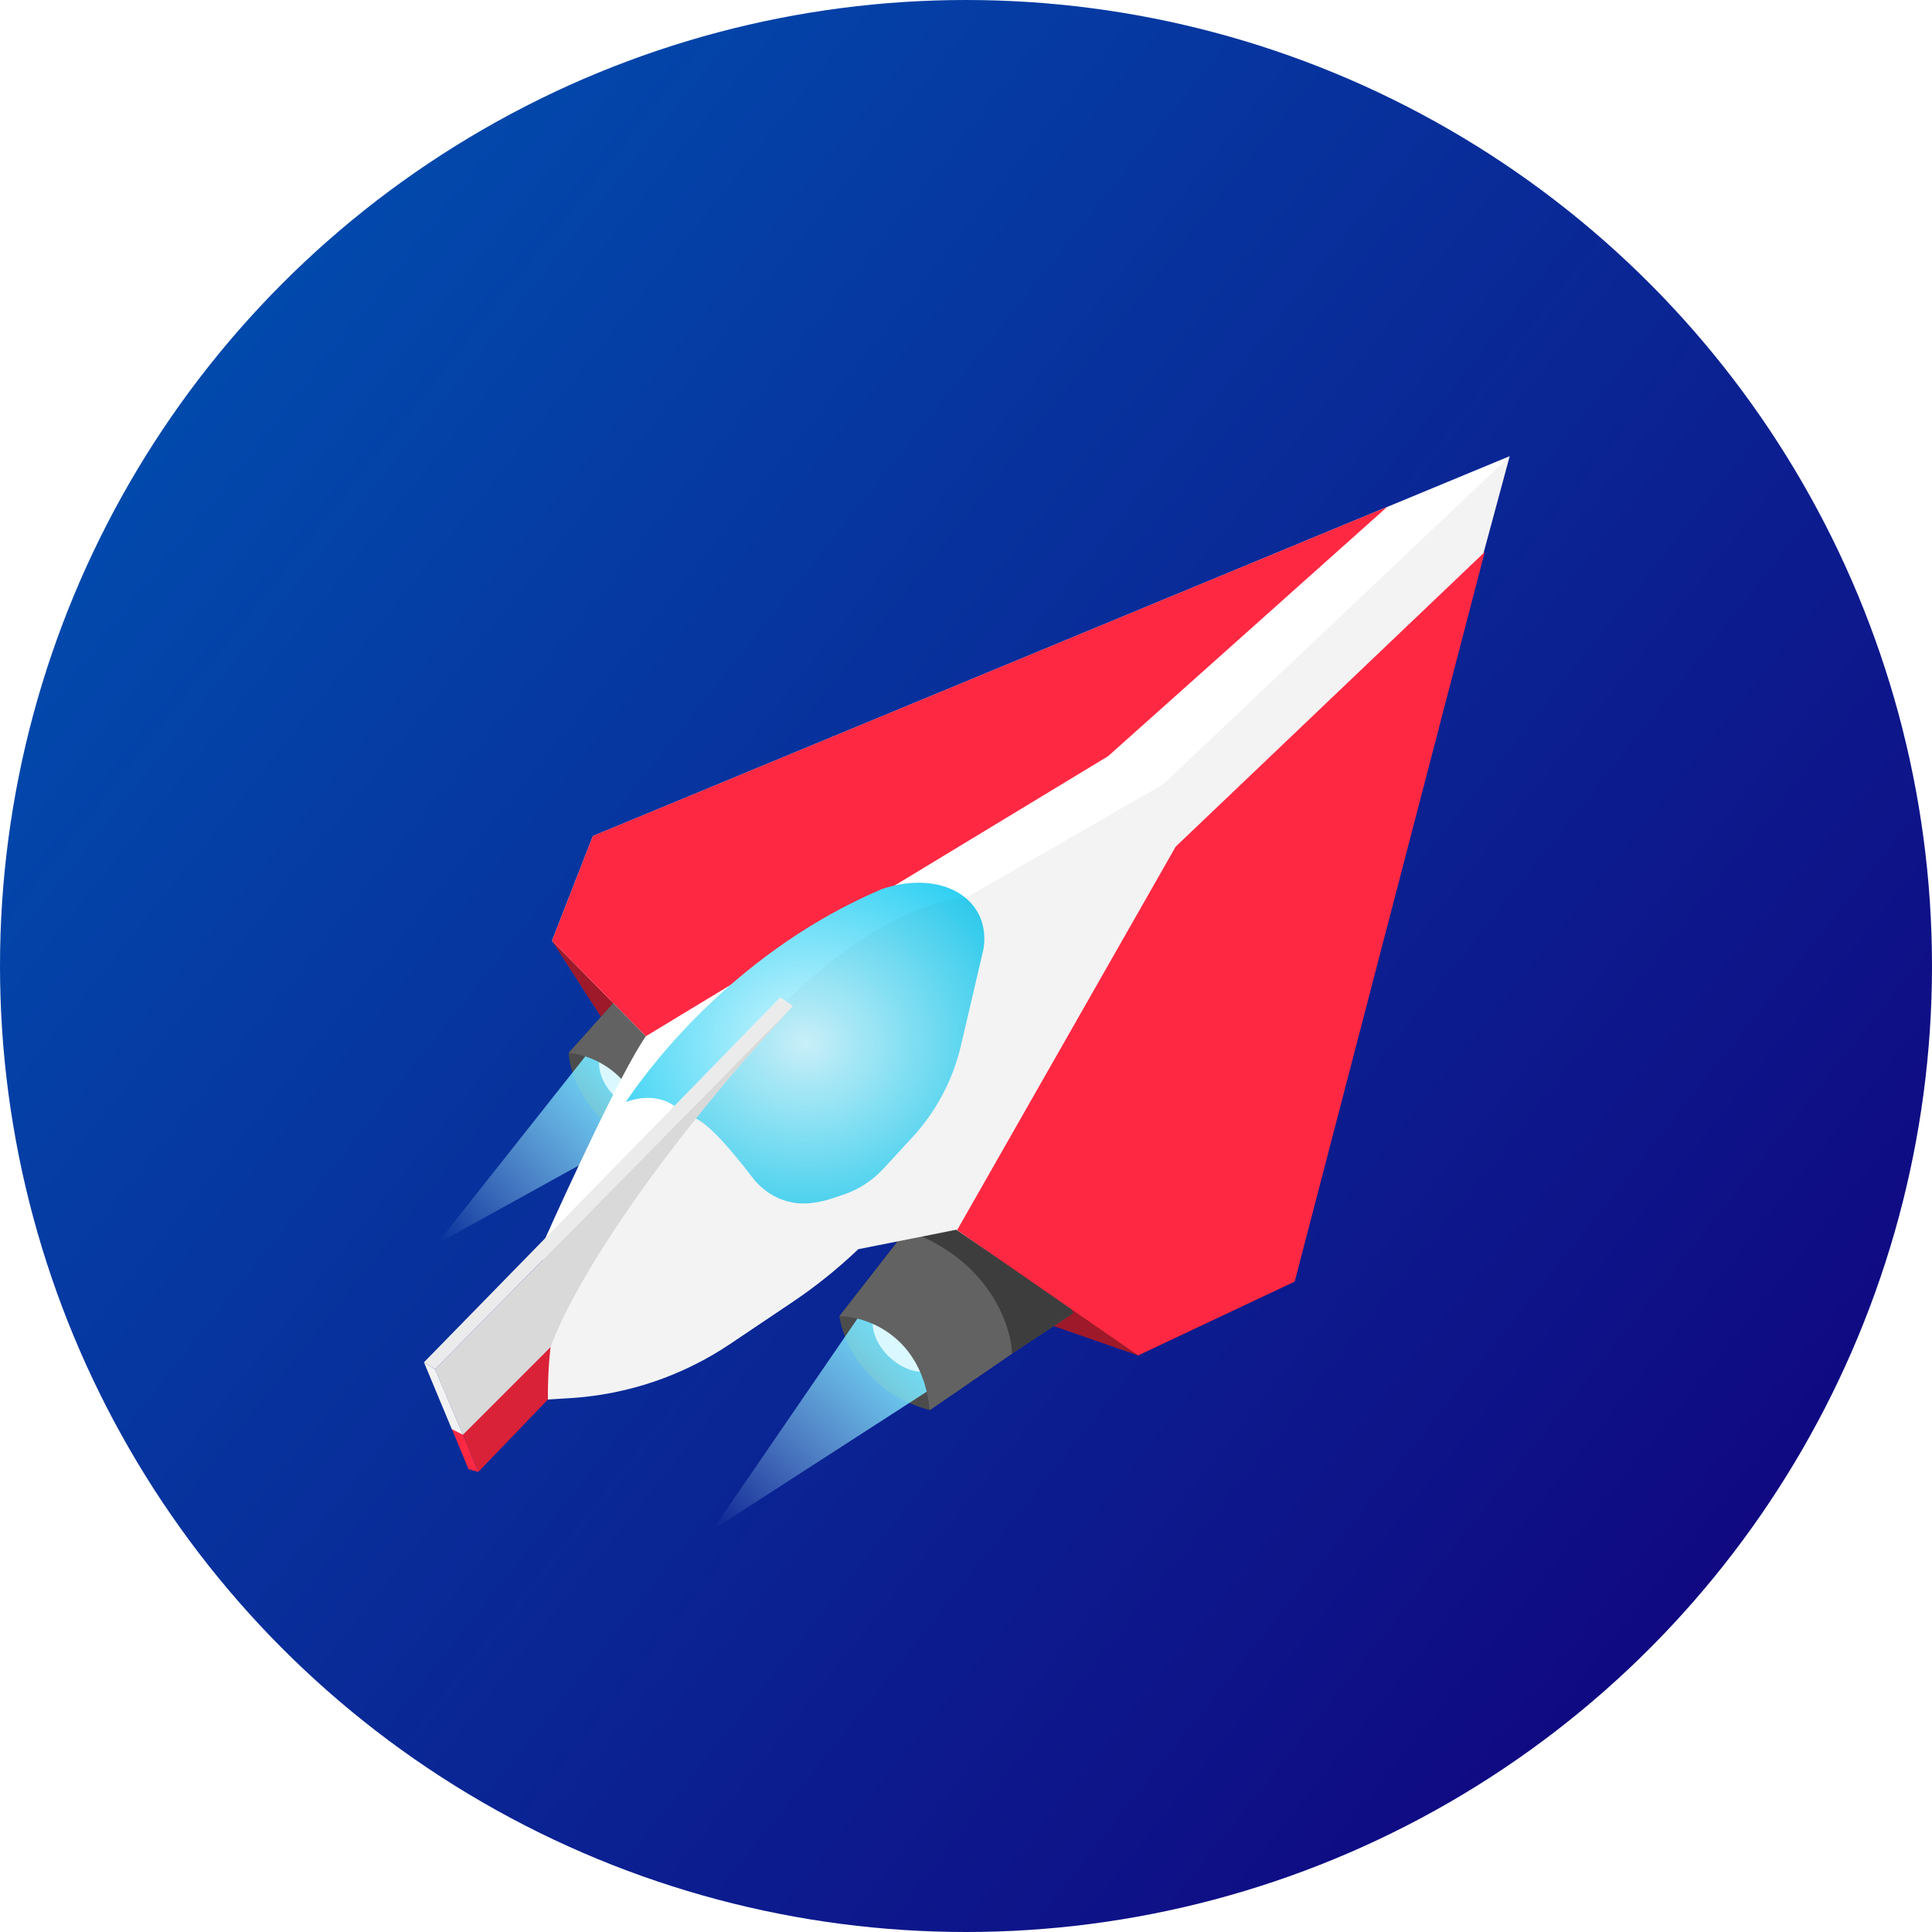 <?xml version="1.0" encoding="UTF-8"?>
<svg fill="none" viewBox="0 0 360 360" xmlns="http://www.w3.org/2000/svg">
<circle cx="180" cy="180" r="180" fill="url(#d)"/>
<path d="m212.06 252.55 29.049-13.747 2.335-49.54-25.16 1.297-47.205 47.724 40.981 14.266z" fill="#FF2842"/>
<path d="m120.5 202.68-17.637-27.387 42.278-15.858 12.968 9.856-37.09 21.528-0.519 11.861z" fill="#FF2842"/>
<path d="m212.06 252.55 29.049-13.747 2.335-49.54-25.16 1.297-47.205 47.724 40.981 14.266z" fill="#000" fill-opacity=".38"/>
<path d="m120.5 202.68-17.637-27.387 42.278-15.858 12.968 9.856-37.09 21.528-0.519 11.861z" fill="#000" fill-opacity=".38"/>
<path d="m199.98 244.72-11.399 7.51-19.691-22.986 24.541-0.522 6.549 15.998z" fill="#626262"/>
<path d="m199.98 244.72-11.399 7.51-19.691-22.986 24.541-0.522 6.549 15.998z" fill="#000" fill-opacity=".38"/>
<path d="m173.24 262.75c-11.989-3.23-16.214-13.013-16.827-17.501l12.472-16.006 19.691 22.986-15.336 10.521z" fill="#626262"/>
<path d="m173.24 262.75c-11.989-3.23-16.214-13.013-16.827-17.501l12.472-16.006 19.691 22.986-15.336 10.521z" fill="#000" fill-opacity=".23"/>
<path d="m176.34 256.96-43.596 28.148 29.55-43.079 13.788-0.234 0.258 15.165z" fill="url(#c)"/>
<g filter="url(#f)">
<ellipse transform="rotate(-46.894 169.3 249.1)" cx="169.3" cy="249.1" rx="5.187" ry="7.771" fill="#DAF8FF"/>
</g>
<path d="m188.58 252.23-15.336 10.521c-1.383-13.89-11.794-17.455-16.827-17.501l12.472-16.006c15.323 5.424 19.512 17.584 19.691 22.986z" fill="#626262"/>
<path d="m146.54 198.49-11.088 6.263-16.862-22.647 22.874 1.078 5.076 15.306z" fill="#626262"/>
<path d="m146.54 198.49-11.088 6.263-16.862-22.647 22.874 1.078 5.076 15.306z" fill="#000" fill-opacity=".38"/>
<path d="m120.51 213.57c-10.953-3.769-14.262-13.144-14.547-17.36l12.627-14.101 16.862 22.647-14.942 8.814z" fill="#626262"/>
<path d="m120.51 213.57c-10.953-3.769-14.262-13.144-14.547-17.36l12.627-14.101 16.862 22.647-14.942 8.814z" fill="#000" fill-opacity=".23"/>
<path d="m123.76 208.37-42.367 23.42 30.246-38.211 12.848 0.661-0.727 14.13z" fill="url(#b)"/>
<g filter="url(#e)">
<ellipse transform="rotate(-42.978 117.71 200.61)" cx="117.71" cy="200.61" rx="4.839" ry="7.249" fill="#DAF8FF"/>
</g>
<path d="m135.45 204.75-14.942 8.814c-0.403-13.014-9.866-16.996-14.547-17.36l12.627-14.101c13.916 6.024 17.04 17.608 16.862 22.647z" fill="#626262"/>
<path d="m281.31 85.002-4.814 17.824-35.389 135.91-29.194 13.228-33.719-22.825-18.27 3.631c-3.797 3.625-7.897 6.919-12.253 9.848l-11.621 7.81c-8.825 5.932-19.068 9.412-29.68 10.083l-4.286 0.271v-9.337l-1.037-19.453c4.658-10.461 15.042-32.888 19.307-38.905-6.887-6.989-10.604-10.799-17.492-17.788l7.615-19.515 170.83-70.783z" fill="#fff"/>
<path d="m276.5 102.83 4.814-17.824-64.584 61.139-70.289 40.462-8.041 10.894c-17.637 17.816-31.211 42.525-35.793 52.652l-0.519 10.634 4.286-0.271c10.612-0.671 20.855-4.151 29.68-10.083l11.621-7.81c4.357-2.929 8.456-6.223 12.253-9.848l18.27-3.631 33.864 23.416 29.049-13.819 35.389-135.91z" fill="#000" fill-opacity=".05"/>
<path d="m241.25 238.8-29.192 13.751-33.712-23.343 40.722-71.445 57.59-54.907 4.652-17.861-22.844 9.468-51.978 46.431-86.134 52.189-17.492-17.79 7.615-19.515 147.99-61.315 22.844-9.468-4.652 17.861-35.408 135.94z" fill="#FF2842"/>
<path d="m164.33 165.66c-26.196 11.153-42.191 31.471-47.724 39.684 4.565-1.66 7.781-0.259 9.078 0.778l19.712-20.231 2.334 1.557-18.674 20.749c2.523 0.594 7.32 6.178 11.145 11.208 2.487 3.272 6.433 5.168 10.527 4.807 1.455-0.128 2.89-0.426 4.275-0.888l2.075-0.692c2.886-0.962 5.48-2.639 7.542-4.876l5.374-5.829c4.448-4.825 7.571-10.72 9.064-17.11l4.206-18.004c1.459-9.288-7.706-14.907-18.934-11.153z" fill="url(#a)"/>
<path d="m179.06 194.82 4.206-18.004c0.631-4.014-0.723-7.344-3.371-9.527-8.3 0.433-30.088 9.22-50.837 40.911 2.523 0.594 7.32 6.178 11.145 11.208 2.487 3.272 6.433 5.168 10.527 4.807 1.455-0.128 2.89-0.426 4.275-0.888l2.075-0.692c2.886-0.962 5.481-2.639 7.542-4.876l5.374-5.829c4.448-4.825 7.571-10.72 9.064-17.11z" fill="#000" fill-opacity=".03"/>
<path d="m89.115 274.27-2.853-7.003-2.075-1.038 3.112 7.522 1.816 0.519z" fill="#FF2842"/>
<path d="m89.115 274.27-2.853-7.003 16.341-16.341s-0.519 3.632-0.519 9.856l-12.969 13.488z" fill="#FF2842"/>
<path d="m89.115 274.27-2.853-7.003 16.341-16.341s-0.519 3.632-0.519 9.856l-12.969 13.488z" fill="#000" fill-opacity=".15"/>
<path d="m102.6 251-16.341 16.34-5.187-12.19 66.658-67.696c-27.234 29.568-41.413 53.084-45.13 63.546z" fill="#fff"/>
<path d="m102.6 251-16.341 16.34-5.187-12.19 66.658-67.696c-27.234 29.568-41.413 53.084-45.13 63.546z" fill="#000" fill-opacity=".15"/>
<path d="m147.73 187.45-66.658 67.696-2.075-1.297 66.399-67.956 2.334 1.557z" fill="#fff"/>
<path d="m147.73 187.45-66.658 67.696-2.075-1.297 66.399-67.956 2.334 1.557z" fill="#000" fill-opacity=".08"/>
<path d="m86.262 267.34-5.187-12.191-2.075-1.297 5.187 12.45 2.075 1.038z" fill="#F2F2F2"/>
<defs>
<filter id="f" x="158.61" y="238.58" width="21.382" height="21.046" color-interpolation-filters="sRGB" filterUnits="userSpaceOnUse">
<feFlood flood-opacity="0" result="BackgroundImageFix"/>
<feColorMatrix in="SourceAlpha" values="0 0 0 0 0 0 0 0 0 0 0 0 0 0 0 0 0 0 127 0"/>
<feOffset/>
<feGaussianBlur stdDeviation="2"/>
<feColorMatrix values="0 0 0 0 1 0 0 0 0 1 0 0 0 0 1 0 0 0 1 0"/>
<feBlend in2="BackgroundImageFix" result="effect1_dropShadow"/>
<feBlend in="SourceGraphic" in2="effect1_dropShadow" result="shape"/>
</filter>
<filter id="e" x="107.63" y="190.36" width="20.16" height="20.494" color-interpolation-filters="sRGB" filterUnits="userSpaceOnUse">
<feFlood flood-opacity="0" result="BackgroundImageFix"/>
<feColorMatrix in="SourceAlpha" values="0 0 0 0 0 0 0 0 0 0 0 0 0 0 0 0 0 0 127 0"/>
<feOffset/>
<feGaussianBlur stdDeviation="2"/>
<feColorMatrix values="0 0 0 0 1 0 0 0 0 1 0 0 0 0 1 0 0 0 1 0"/>
<feBlend in2="BackgroundImageFix" result="effect1_dropShadow"/>
<feBlend in="SourceGraphic" in2="effect1_dropShadow" result="shape"/>
</filter>
<linearGradient id="d" x1="-6.695e-6" x2="360" y1="29.504" y2="315.88" gradientUnits="userSpaceOnUse">
<stop stop-color="#0053B3" offset="0"/>
<stop stop-color="#12017C" offset="1"/>
<stop stop-color="#004699" offset="1"/>
</linearGradient>
<linearGradient id="c" x1="183" x2="133.18" y1="235.8" y2="284.88" gradientUnits="userSpaceOnUse">
<stop stop-color="#6EE5FF" offset=".266"/>
<stop stop-color="#C9F5FF" stop-opacity="0" offset="1"/>
</linearGradient>
<linearGradient id="b" x1="131.31" x2="81.814" y1="189.1" y2="231.61" gradientUnits="userSpaceOnUse">
<stop stop-color="#6EE5FF" offset=".266"/>
<stop stop-color="#C9F5FF" stop-opacity="0" offset="1"/>
</linearGradient>
<radialGradient id="a" cx="0" cy="0" r="1" gradientTransform="translate(150.07 194.38) rotate(90) scale(42.537 47.947)" gradientUnits="userSpaceOnUse">
<stop stop-color="#CEF6FF" offset="0"/>
<stop stop-color="#1BCBF1" offset="1"/>
</radialGradient>
</defs>
</svg>
